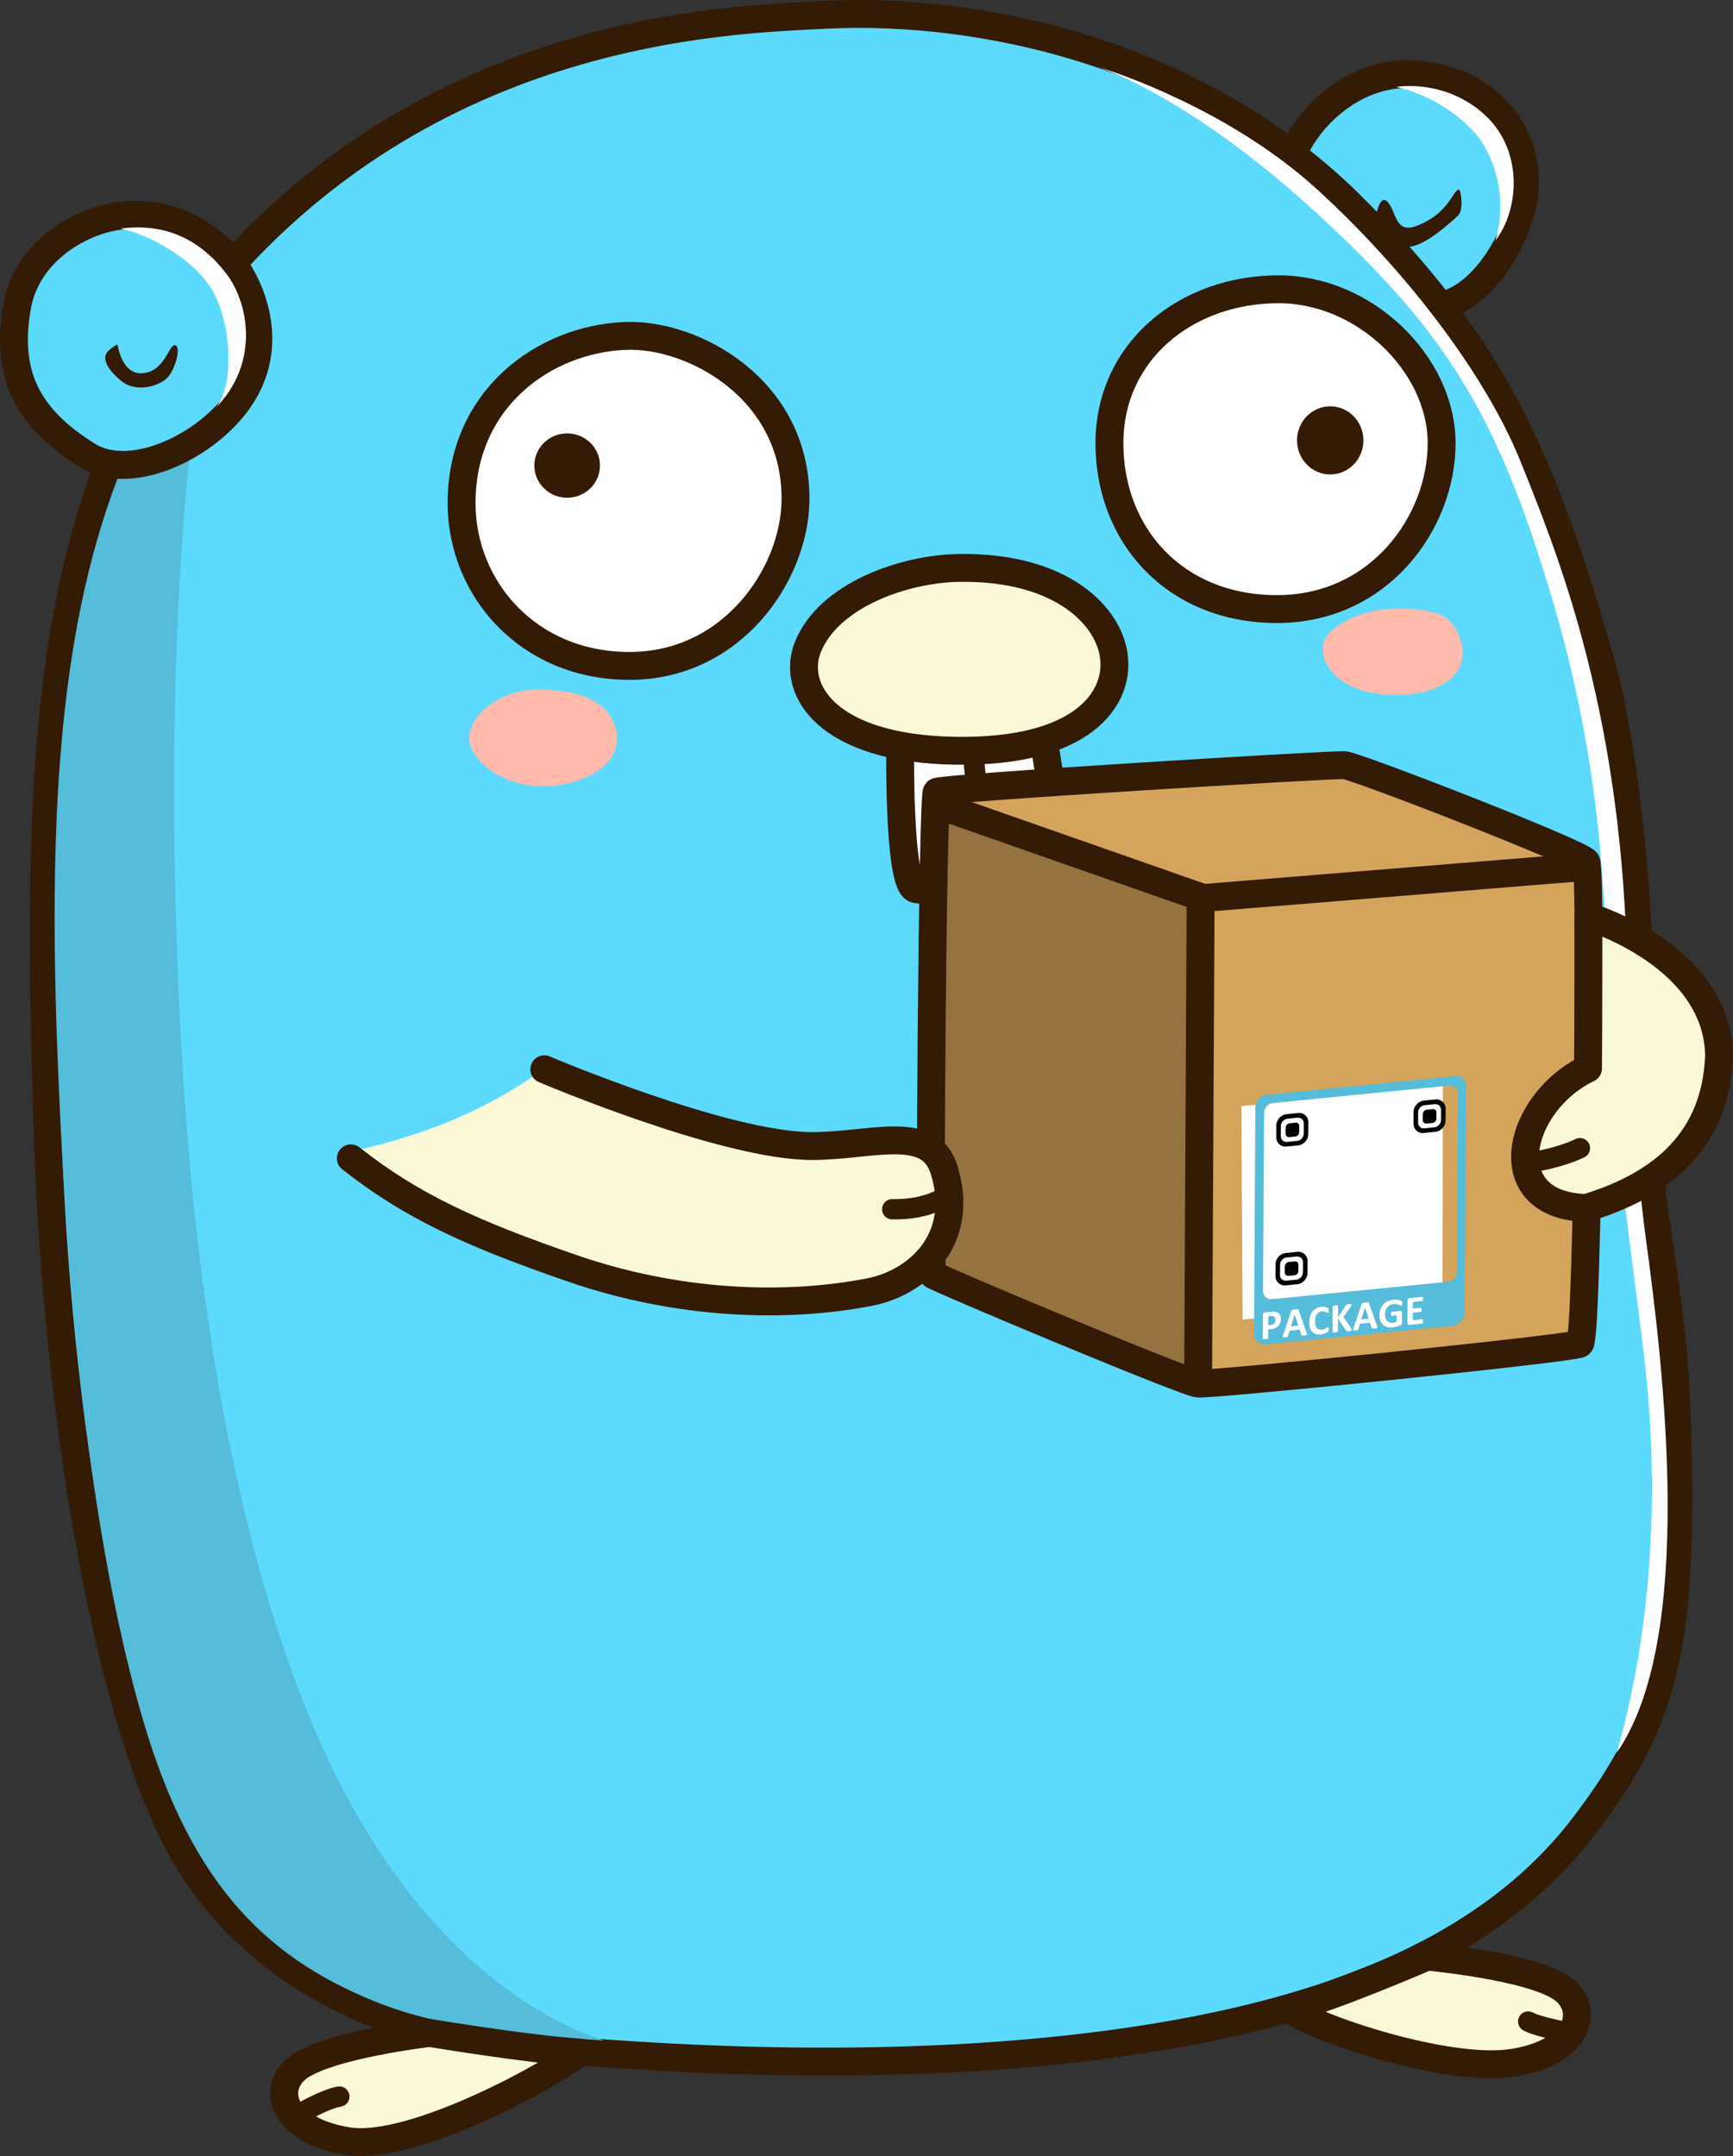 <?xml version="1.0" ?>
<svg xmlns="http://www.w3.org/2000/svg" xmlns:xlink="http://www.w3.org/1999/xlink" viewBox="51.8 1.8 408.48 508.32">
	<rect x="51.8" y="1.8" width="408.48" height="508.32" fill="#333333" stroke="none"/>
	<style>
    .st0,
    .st1,
    .st2 {
        fill-rule: evenodd;
        clip-rule: evenodd
    }
    .st0 {
        fill: #5bdafd;
        stroke: #341b06;
        stroke-width: 6.574;
        stroke-linecap: round;
        stroke-linejoin: round;
        stroke-miterlimit: 10
    }
    .st1 {
        fill: #341b06
    }
    .st2 {
        fill: #fff
    }
    .st4,
    .st5 {
        stroke: #341b06;
        stroke-linecap: round;
        stroke-linejoin: round;
        stroke-miterlimit: 10
    }
    .st4 {
        fill-rule: evenodd;
        clip-rule: evenodd;
        fill: #fbf8d7;
        stroke-width: 6.574
    }
    .st5 {
        fill: none;
        stroke-width: 4.781
    }
    .st11,
    .st6 {
        stroke: #341b06;
        stroke-width: 6.574;
        stroke-linecap: round;
        stroke-linejoin: round;
        stroke-miterlimit: 10
    }
    .st6 {
        fill-rule: evenodd;
        clip-rule: evenodd;
        fill: #fff
    }
    .st11 {
        fill: none
    }
    .st14 {
        fill: #fff
    }
    .st15 {
        font-family: &quot;
        Calibri-Bold&quot;
    }
    .st16 {
        font-size: 8.073px
    }
    </style>
	<g id="UpSnap-Gopher">
		<g id="Ear-Right">
			<path d="M355.2 45.3c-1.2-9 12.5-27.9 31.1-25.9 18.6 1.9 25.9 16.3 24.9 27.1s-9.4 24.6-18.7 27.1-36-19.3-37.3-28.3" class="st0"/>
			<path id="inside" d="M395.7 46.5c.4 0 1.3 4.9-.4 6.3-1.9 1.7-7.5 6.9-11.4 7.2-4 .4-9-.9-7.9-6.7s2.6-5.2 4.1-1.8c1.4 3.4 2.2 5.6 7.9 2.5 5.6-3 6.4-7.5 7.7-7.5" class="st1"/>
			<path id="light" d="M380.9 22.3s10.5 1.9 18.5 10.8c4.5 5 7.9 15.1 4.9 25.4 5.6-7.3 6.6-21.1-2.4-29.5-9.5-8.8-21-6.7-21-6.7" class="st2"/>
		</g>
		<g id="Body">
			<path id="Body1" d="M246.1 5.3c-22.4 1.2-96.9 2.5-148.9 69.9C59.6 123.9 61 196.5 62.9 264.9c2 71.7 15 144.7 32.7 174.6 18.4 31.1 52.1 41.9 72.7 44.1 49.8 5.2 102.2 6.2 147.6-.2 44.8-6.3 85.2-20 108.8-50.5 20.2-26.2 24.1-44.3 22.3-98.1-1-30.3-7.8-51.9-8-80.5-.3-34.9-3.5-73.8-10-96.8C415.6 111.1 404.4 84 370 50 335.1 15.5 285 3.3 246.1 5.3" class="st0"/>
			<path id="Shadow-Left" d="M101.5 74.6c-8.2 41-11 108.1-6.6 180.1 4.5 73 18.5 135.2 40.4 173.9 19.9 35.2 43.8 49.4 58.9 54.3-17.6-1.2-36.7-2.6-52.2-8.5-26.2-10.1-44.8-27.1-56.5-67.1-8.8-30.1-17.1-78-20.1-155.7-2.2-55.4.1-100.1 14-136.7 7-18.7 15.4-32.8 22.1-40.3" fill-rule="evenodd" clip-rule="evenodd" fill="#55bcd9"/>
			<path id="light1" d="M311 17.7c4 1.2 30.8 10.1 51.2 28.7s39.6 43.3 48 64.2 23.1 56.6 25 114.5c1.5 37.6 2.4 52.3 4.4 67.7 4.5 32.6 11.8 95.5-6.7 122.2 9.8-34.6 8.9-67.1 7.2-86-1.8-19.7-8.3-58.3-9.2-88.2-.8-28-1.5-57.8-13-97-12.3-41.6-23.5-61.2-51.3-87.6-23.8-22.8-44.1-34.3-55.6-38.5" class="st2"/>
		</g>
		<g id="Ear-Left">
			<path d="M80.8 52.6c-9.3.8-22.7 8.1-25 21.6-2.6 15.1 1.7 25.8 16.8 35.1 10.4 6.4 29-2.7 36.3-14.5 8.2-13.1 1.3-27.4-3.9-32.9-5.3-5.5-13-10.3-24.2-9.3" class="st0"/>
			<path id="light2" d="M102.2 62.1c-8.7-11.6-19.2-11.8-25.4-11 6.3 1.3 16.6 6.6 21.5 14.1 4.6 7.1 6.1 22.6 1.2 28.6 10.2-10.3 8.1-24.4 2.7-31.7" class="st2" transform="translate(4.252 5.151)scale(.989)"/>
			<path d="M79.5 83s.9 7 5.7 6.8c5.4-.2 6.4-6.8 7.8-6.6 1.7.2 0 6-1.8 7.7-1.8 1.8-7.3 3.8-11.1.5S76.2 86 77 84.9c.9-1.1 2.5-1.9 2.5-1.9" class="st1"/>
		</g>
		<g id="Foot-Right">
			<path d="M388.2 463.1s25 2.3 32.1 7.7c6.1 4.7 4.1 14.7-11.7 17.3-15.6 2.6-48.3-8.6-52.9-12.8 9.6-2.3 32.5-12.2 32.5-12.2" class="st4"/>
			<path d="M422.1 481.1s-7.5-1.3-10.1-2.7" class="st5"/>
		</g>
		<g id="Foot-Left">
			<path d="M153.09 481.098s-24 2.8-31.1 8.2c-6.1 4.7-4.1 14.7 11.7 17.3 15.6 2.6 49.9-16.7 54.6-20.9-11.8-.7-35.2-4.6-35.2-4.6" class="st4"/>
			<path d="M122.49 500.098s6.1-3.5 9.3-4" class="st5"/>
		</g>
		<g id="Eye-Left">
			<path id="Eye" d="M239.3 119.8c.3-26.3-24.2-39.5-40.2-38.8-19.1.8-38.7 14.9-38.5 39.8.2 19.8 15.6 37.9 39.4 38 24.4.1 39.1-21.6 39.3-39" class="st6"/>
			<ellipse id="Eyeball" cx="514.4" cy="299.6" class="st1" rx="5.1" ry="4.7" transform="matrix(1.516 0 0 1.614 -594.349 -371.989)"/>
		</g>
		<g id="Eye-Right">
			<path d="M353.2 70c-21.8 0-39.9 14.6-39.9 36.3s15.4 39.1 39.5 39.1c24.2 0 38.8-20.5 38.8-39.1S373.5 70 353.2 70" class="st6"/>
			<ellipse cx="-4.9" cy="-.5" class="st1" rx="10.7" ry="10.5" transform="matrix(.731 0 0 .765 368.924 106.009)"/>
		</g>
		<g id="Mouth">
			<path d="M264 176.6s-.6 33.8 3.6 34.8c4.3 1 33.9-.6 34.1-4.8.1-4.1-3.2-28.9-4.4-31.6-1.1-2.7-33.3 1.6-33.3 1.6" class="st6"/>
			<path d="M281.1 178.7s1.3 13.5 1.6 16.4c.5 4.5 1.4 12.9 1.7 15.5" fill="none" stroke="#341b06" stroke-width="4.901" stroke-linecap="round" stroke-linejoin="round" stroke-miterlimit="10"/>
			<path d="M277.8 135.7c-12.9.2-30.7 6.4-35.6 18.7-3.9 9.9 4.4 23.9 34.7 24.4s38.5-12.4 37.5-21.8c-.9-9.8-12.3-21.7-36.6-21.3" class="st4"/>
		</g>
		<path id="Blush" d="M177.9 164.4c-8.6.2-15.7 6.4-15.5 11.6s8 11.2 17.3 11.2c9.3-.1 18.4-4.8 17.5-12.2-.9-7.5-8.5-10.8-19.3-10.6m199.2-18.8c-5.2.7-13.5 4.2-13.5 8.9-.1 5.2 5 10 13.4 10.9 10 1.2 17.8-2.1 19.2-7.3 1.4-5.1-1.8-10.3-5.2-11.5-3.7-1.3-8.8-1.6-13.9-1" fill-rule="evenodd" clip-rule="evenodd" fill="#ffbaab"/>
		<g id="Package">
			<path id="Fill-brown-darker" d="m272.2 191.2 62.8 22-1.3 114.5-62.6-26z" fill-rule="evenodd" clip-rule="evenodd" fill="#957240"/>
			<path id="Fill-brown" d="m274.1 189.9 94.4-7.9 57.9 23.2-2 113.8-90.3 8.8 1.2-113.8z" fill-rule="evenodd" clip-rule="evenodd" fill="#d4a35c"/>
			<path id="Package-outline" d="M368.7 182.2c2.8.2 56.1 20.9 57 22.8 1.3 2.8.4 112.1-1.5 113.6-1.4 1.1-86.4 9.7-90 9.4-3.2-.3-62-25-62.6-25.7-.9-1 0-112.7 1-113.8.7-.9 93.2-6.5 96.1-6.3" class="st11"/>
			<path id="Line-left" d="m272.6 191.5 62.2 21.8-.6 113.8" class="st11"/>
			<path id="Line-Top" d="m334.5 213.6 89.7-7.3" class="st11"/>
		</g>
		<g id="QR">
			<path d="m344.4 262.6.3 50.3 47.1-3.8.1-51.5z" class="st2"/>
			<g id="QR1" transform="matrix(.172 -.017 -.001 .174 1357.158 1068.807)">
				<defs>
					<path id="SVGID_1_" d="M-5899.3-5223.7h289.9v338.3h-289.9z"/>
				</defs>
				<clipPath id="SVGID_00000134962519407945201390000016451387592007564679_">
					<use xlink:href="#SVGID_1_" overflow="visible"/>
				</clipPath>
				<g clip-path="url(#SVGID_00000134962519407945201390000016451387592007564679_)">
					<g id="Ebene-1">
						<path d="M-6640.9-5223.9c0 7.2-6 12.1-12.1 12.1h-241.6c-7.2 0-12.1-6-12.1-12.1v-241.6c0-7.2 6-12.1 12.1-12.1h241.6c7.2 0 12.1 6 12.1 12.1zm-3.6-265.7H-6903c-8.5 0-15.7 7.2-15.7 15.7v305.6c0 9.7 7.2 16.9 15.7 16.9h257.3c8.5 0 15.7-7.2 15.7-15.7v-306.8c1.2-8.5-6.1-15.7-14.5-15.7" transform="translate(1019.43 265.936)" fill="#55bcd9"/>
						<path d="M-5832.725-5179.627v13.8c0 4.7-4.1 8.8-8.8 8.8h-13.8c-5 0-8.8-3.8-8.8-8.8v-13.8c0-4.7 4.1-8.8 8.8-8.8h13.8c5.1 0 8.8 3.8 8.8 8.8m-23.5 28.8h16c7.5 0 13.8-6.3 13.8-13.8v-16c0-7.8-6.3-14.1-14.1-14.1h-16c-7.5 0-13.8 6.3-13.8 13.8v16c0 7.9 6.3 14.1 14.1 14.1"/>
						<path d="M-5838.925-5176.777v8.5c0 2.5-2.5 5-5.3 5h-8.1c-3.1 0-5.3-2.2-5.3-5.3v-8.1c0-2.8 2.5-5.3 5.3-5.3h8.5c2.7-.2 4.9 2 4.9 5.2m194.3-2.85v13.8c0 4.7-4.1 8.8-8.8 8.8h-13.8c-5 0-8.8-3.8-8.8-8.8v-13.8c0-4.7 4.1-8.8 8.8-8.8h13.8c5 0 8.8 3.8 8.8 8.8m-23.5 28.8h16c7.5 0 13.8-6.3 13.8-13.8v-16c0-7.8-6.3-14.1-14.1-14.1h-16c-7.5 0-13.8 6.3-13.8 13.8v16c0 7.9 6.2 14.1 14.1 14.1"/>
						<path d="M-5650.925-5176.777v8.5c0 2.5-2.5 5-5.3 5h-8.1c-3.1 0-5.3-2.2-5.3-5.3v-8.1c0-2.8 2.5-5.3 5.3-5.3h8.5c2.7-.2 4.9 2 4.9 5.2m-181.8 185.15v13.8c0 4.7-4.1 8.8-8.8 8.8h-13.8c-5 0-8.8-3.8-8.8-8.8v-13.8c0-4.7 4.1-8.8 8.8-8.8h13.8c5.1.1 8.8 3.8 8.8 8.8m-23.5 28.9h16c7.5 0 13.8-6.3 13.8-13.8v-16c0-7.8-6.3-14.1-14.1-14.1h-16c-7.5 0-13.8 6.3-13.8 13.8v16c0 7.8 6.3 14.1 14.1 14.1"/>
						<path d="M-5838.925-4988.777v8.5c0 2.5-2.5 5-5.3 5h-8.1c-3.1 0-5.3-2.2-5.3-5.3v-8.1c0-2.8 2.5-5.3 5.3-5.3h8.5c2.7-.1 4.9 2.1 4.9 5.2"/>
					</g>
				</g>
			</g>
		</g>
		<g id="Arm-Left">
			<path id="Fill" d="M180.7 253.3s47.7 15.9 62.6 18.8c8.6 1.7 19.5-2.6 25.1-.4 4.9 1.9 8.7 8.7 8.4 13.7-.2 4.9-4 13.2-8.9 16.6-5.7 4-25.5 7.7-25.5 7.7l-33.9-2.5-45.7-15.2-29.3-18.5c15.5-3.3 31.5-8.7 47.2-20.2" fill-rule="evenodd" clip-rule="evenodd" fill="#fbf8d7"/>
			<path id="Outline" d="M180.1 253.9s42.5 18.1 63.1 18.1c14 0 27.6-5.4 31.1 5.5 5.2 16.6-6.3 26.7-17.4 28.9-20.4 4-45.6 2.9-70-5.5s-38.3-14.9-52.4-26" class="st11"/>
			<path d="M275.5 283.4s-4.5 3.7-13.4 3.5" class="st5"/>
		</g>
		<g id="Arm-Right">
			<path id="Fill1" d="M426.2 217.9s30.4 9.1 30.8 32.7c-.7 19.3-12.5 30.3-31.3 36-21.9-.6-16.5-24.7.4-32.9.1-7.6.1-35.8.1-35.8" class="st4"/>
			<path d="M413.5 275.7s6.2-1 10.7-3.2" class="st5"/>
		</g>
	</g>
	<g transform="scale(.028) translate(11100 10050) matrix(.172 -.017 -.001 .174 1357.158 1068.807)" fill="white">
		<path d="M 1027.0,387.0 Q 1027.0,496.0 993.0,580.0 Q 959.0,664.0 894.0,721.5 Q 829.0,779.0 734.5,809.0 Q 640.0,839.0 512.0,839.0 L 404.0,839.0 L 404.0,1252.0 Q 404.0,1262.0 397.5,1270.0 Q 391.0,1278.0 376.0,1283.0 Q 361.0,1288.0 336.0,1291.0 Q 311.0,1294.0 272.0,1294.0 Q 234.0,1294.0 208.5,1291.0 Q 183.0,1288.0 168.0,1283.0 Q 153.0,1278.0 147.0,1270.0 Q 141.0,1262.0 141.0,1252.0 L 141.0,88.0 Q 141.0,41.0 165.5,17.5 Q 190.0,-6.0 230.0,-6.0 L 535.0,-6.0 Q 581.0,-6.0 622.5,-2.5 Q 664.0,1.0 722.0,12.5 Q 780.0,24.0 839.5,55.0 Q 899.0,86.0 941.0,133.5 Q 983.0,181.0 1005.0,244.5 Q 1027.0,308.0 1027.0,387.0 M 752.0,406.0 Q 752.0,338.0 728.0,294.0 Q 704.0,250.0 669.0,229.0 Q 634.0,208.0 595.5,202.5 Q 557.0,197.0 516.0,197.0 L 404.0,197.0 L 404.0,636.0 L 522.0,636.0 Q 585.0,636.0 627.5,619.0 Q 670.0,602.0 697.0,571.5 Q 724.0,541.0 738.0,498.5 Q 752.0,456.0 752.0,406.0" transform="translate(0 6.0)" name="P"/>
		<path d="M 1201.0,1196.0 Q 1213.0,1232.0 1216.0,1253.0 Q 1219.0,1274.0 1208.0,1284.5 Q 1197.0,1295.0 1169.0,1297.5 Q 1141.0,1300.0 1092.0,1300.0 Q 1041.0,1300.0 1012.5,1298.5 Q 984.0,1297.0 969.0,1292.5 Q 954.0,1288.0 948.0,1280.0 Q 942.0,1272.0 938.0,1259.0 L 851.0,999.0 L 365.0,999.0 L 283.0,1252.0 Q 279.0,1266.0 272.5,1275.5 Q 266.0,1285.0 251.5,1290.5 Q 237.0,1296.0 210.5,1298.0 Q 184.0,1300.0 141.0,1300.0 Q 95.0,1300.0 69.0,1297.0 Q 43.0,1294.0 33.0,1282.5 Q 23.0,1271.0 26.0,1250.0 Q 29.0,1229.0 41.0,1194.0 L 440.0,46.0 Q 446.0,29.0 454.0,18.5 Q 462.0,8.0 479.5,2.5 Q 497.0,-3.0 528.0,-4.5 Q 559.0,-6.0 610.0,-6.0 Q 669.0,-6.0 704.0,-4.5 Q 739.0,-3.0 758.5,2.5 Q 778.0,8.0 786.5,19.0 Q 795.0,30.0 801.0,49.0 L 1201.0,1196.0 M 607.0,247.0 L 606.0,247.0 L 423.0,797.0 L 790.0,797.0 L 607.0,247.0" transform="translate(1090 6.0)" name="A"/>
		<path d="M 1036.0,1098.0 Q 1036.0,1123.0 1034.5,1140.5 Q 1033.0,1158.0 1030.0,1170.5 Q 1027.0,1183.0 1022.0,1192.0 Q 1017.0,1201.0 1006.0,1212.5 Q 995.0,1224.0 963.5,1242.0 Q 932.0,1260.0 886.5,1276.5 Q 841.0,1293.0 782.5,1304.0 Q 724.0,1315.0 656.0,1315.0 Q 523.0,1315.0 416.0,1274.0 Q 309.0,1233.0 234.0,1151.5 Q 159.0,1070.0 119.0,948.0 Q 79.0,826.0 79.0,664.0 Q 79.0,499.0 123.0,371.0 Q 167.0,243.0 246.0,156.0 Q 325.0,69.0 435.5,24.0 Q 546.0,-21.0 679.0,-21.0 Q 733.0,-21.0 783.0,-12.0 Q 833.0,-3.0 875.5,11.5 Q 918.0,26.0 952.0,45.0 Q 986.0,64.0 999.5,77.5 Q 1013.0,91.0 1018.0,100.0 Q 1023.0,109.0 1026.0,123.0 Q 1029.0,137.0 1030.5,156.0 Q 1032.0,175.0 1032.0,203.0 Q 1032.0,233.0 1030.0,254.0 Q 1028.0,275.0 1023.0,288.0 Q 1018.0,301.0 1011.0,307.0 Q 1004.0,313.0 995.0,313.0 Q 980.0,313.0 957.0,295.5 Q 934.0,278.0 897.5,256.5 Q 861.0,235.0 810.5,217.5 Q 760.0,200.0 690.0,200.0 Q 613.0,200.0 552.5,231.5 Q 492.0,263.0 449.5,321.5 Q 407.0,380.0 385.0,463.0 Q 363.0,546.0 363.0,650.0 Q 363.0,764.0 386.5,847.5 Q 410.0,931.0 453.5,985.0 Q 497.0,1039.0 558.5,1065.5 Q 620.0,1092.0 697.0,1092.0 Q 767.0,1092.0 818.0,1075.5 Q 869.0,1059.0 905.5,1039.0 Q 942.0,1019.0 965.5,1003.0 Q 989.0,987.0 1002.0,987.0 Q 1012.0,987.0 1018.0,991.0 Q 1024.0,995.0 1028.0,1007.0 Q 1032.0,1019.0 1034.0,1040.5 Q 1036.0,1062.0 1036.0,1098.0" transform="translate(2331 21.0)" name="C"/>
		<path d="M 1086.0,1255.0 Q 1086.0,1266.0 1080.5,1274.5 Q 1075.0,1283.0 1059.5,1288.5 Q 1044.0,1294.0 1017.0,1297.0 Q 990.0,1300.0 949.0,1300.0 Q 884.0,1300.0 855.5,1295.0 Q 827.0,1290.0 814.5,1280.0 Q 802.0,1270.0 795.0,1256.0 L 404.0,642.0 L 404.0,1256.0 Q 404.0,1267.0 398.0,1275.0 Q 392.0,1283.0 377.0,1288.5 Q 362.0,1294.0 337.0,1297.0 Q 312.0,1300.0 273.0,1300.0 Q 235.0,1300.0 209.5,1297.0 Q 184.0,1294.0 169.0,1288.5 Q 154.0,1283.0 147.5,1275.0 Q 141.0,1267.0 141.0,1256.0 L 141.0,37.0 Q 141.0,26.0 147.5,18.0 Q 154.0,10.0 169.0,5.0 Q 184.0,0.0 209.5,-3.0 Q 235.0,-6.0 273.0,-6.0 Q 312.0,-6.0 337.0,-3.0 Q 362.0,0.0 377.0,5.0 Q 392.0,10.0 398.0,18.0 Q 404.0,26.0 404.0,37.0 L 404.0,588.0 L 783.0,38.0 Q 790.0,25.0 800.0,16.5 Q 810.0,8.0 826.0,3.0 Q 842.0,-2.0 867.0,-4.0 Q 892.0,-6.0 931.0,-6.0 Q 971.0,-6.0 997.0,-3.0 Q 1023.0,0.0 1038.5,5.5 Q 1054.0,11.0 1060.0,19.0 Q 1066.0,27.0 1066.0,37.0 Q 1066.0,54.0 1057.0,72.0 Q 1048.0,90.0 1023.0,129.0 L 668.0,594.0 L 1055.0,1179.0 Q 1077.0,1220.0 1081.5,1233.5 Q 1086.0,1247.0 1086.0,1255.0" transform="translate(3415 6.0)" name="K"/>
		<path d="M 1201.0,1196.0 Q 1213.0,1232.0 1216.0,1253.0 Q 1219.0,1274.0 1208.0,1284.5 Q 1197.0,1295.0 1169.0,1297.5 Q 1141.0,1300.0 1092.0,1300.0 Q 1041.0,1300.0 1012.5,1298.5 Q 984.0,1297.0 969.0,1292.5 Q 954.0,1288.0 948.0,1280.0 Q 942.0,1272.0 938.0,1259.0 L 851.0,999.0 L 365.0,999.0 L 283.0,1252.0 Q 279.0,1266.0 272.5,1275.5 Q 266.0,1285.0 251.5,1290.5 Q 237.0,1296.0 210.5,1298.0 Q 184.0,1300.0 141.0,1300.0 Q 95.0,1300.0 69.0,1297.0 Q 43.0,1294.0 33.0,1282.5 Q 23.0,1271.0 26.0,1250.0 Q 29.0,1229.0 41.0,1194.0 L 440.0,46.0 Q 446.0,29.0 454.0,18.5 Q 462.0,8.0 479.5,2.5 Q 497.0,-3.0 528.0,-4.5 Q 559.0,-6.0 610.0,-6.0 Q 669.0,-6.0 704.0,-4.5 Q 739.0,-3.0 758.5,2.5 Q 778.0,8.0 786.5,19.0 Q 795.0,30.0 801.0,49.0 L 1201.0,1196.0 M 607.0,247.0 L 606.0,247.0 L 423.0,797.0 L 790.0,797.0 L 607.0,247.0" transform="translate(4535 6.0)" name="A"/>
		<path d="M 1179.0,201.0 Q 1179.0,230.0 1176.5,251.0 Q 1174.0,272.0 1169.5,284.5 Q 1165.0,297.0 1158.5,302.0 Q 1152.0,307.0 1143.0,307.0 Q 1130.0,307.0 1101.0,289.0 Q 1072.0,271.0 1024.0,250.0 Q 976.0,229.0 909.5,211.0 Q 843.0,193.0 755.0,193.0 Q 661.0,193.0 585.0,225.5 Q 509.0,258.0 455.0,317.5 Q 401.0,377.0 372.0,460.5 Q 343.0,544.0 343.0,645.0 Q 343.0,756.0 372.5,840.5 Q 402.0,925.0 455.0,982.0 Q 508.0,1039.0 582.5,1068.0 Q 657.0,1097.0 747.0,1097.0 Q 791.0,1097.0 834.0,1087.0 Q 877.0,1077.0 914.0,1057.0 L 914.0,757.0 L 669.0,757.0 Q 651.0,757.0 641.0,734.5 Q 631.0,712.0 631.0,658.0 Q 631.0,630.0 633.5,611.0 Q 636.0,592.0 641.0,580.5 Q 646.0,569.0 653.0,563.5 Q 660.0,558.0 669.0,558.0 L 1106.0,558.0 Q 1122.0,558.0 1134.5,563.5 Q 1147.0,569.0 1156.5,580.0 Q 1166.0,591.0 1171.0,606.5 Q 1176.0,622.0 1176.0,642.0 L 1176.0,1157.0 Q 1176.0,1187.0 1165.5,1209.5 Q 1155.0,1232.0 1122.5,1245.0 Q 1090.0,1258.0 1042.0,1272.0 Q 994.0,1286.0 942.5,1296.0 Q 891.0,1306.0 838.5,1311.0 Q 786.0,1316.0 733.0,1316.0 Q 578.0,1316.0 455.5,1271.5 Q 333.0,1227.0 248.0,1142.5 Q 163.0,1058.0 118.0,936.5 Q 73.0,815.0 73.0,661.0 Q 73.0,502.0 121.0,375.5 Q 169.0,249.0 257.0,160.5 Q 345.0,72.0 469.5,25.0 Q 594.0,-22.0 747.0,-22.0 Q 831.0,-22.0 900.0,-10.5 Q 969.0,1.0 1020.5,17.5 Q 1072.0,34.0 1106.0,53.0 Q 1140.0,72.0 1153.5,86.0 Q 1167.0,100.0 1173.0,125.5 Q 1179.0,151.0 1179.0,201.0" transform="translate(5776 22.0)" name="G"/>
		<path d="M 908.0,1191.0 Q 908.0,1220.0 905.5,1239.5 Q 903.0,1259.0 898.0,1271.0 Q 893.0,1283.0 885.5,1288.5 Q 878.0,1294.0 869.0,1294.0 L 219.0,1294.0 Q 186.0,1294.0 163.5,1274.5 Q 141.0,1255.0 141.0,1211.0 L 141.0,83.0 Q 141.0,39.0 163.5,19.5 Q 186.0,0.0 219.0,0.0 L 865.0,0.0 Q 874.0,0.0 881.0,5.0 Q 888.0,10.0 893.0,22.5 Q 898.0,35.0 900.5,54.5 Q 903.0,74.0 903.0,104.0 Q 903.0,132.0 900.5,151.5 Q 898.0,171.0 893.0,183.0 Q 888.0,195.0 881.0,200.5 Q 874.0,206.0 865.0,206.0 L 403.0,206.0 L 403.0,522.0 L 794.0,522.0 Q 803.0,522.0 810.5,527.5 Q 818.0,533.0 823.0,544.5 Q 828.0,556.0 830.5,575.5 Q 833.0,595.0 833.0,623.0 Q 833.0,652.0 830.5,671.0 Q 828.0,690.0 823.0,701.5 Q 818.0,713.0 810.5,718.0 Q 803.0,723.0 794.0,723.0 L 403.0,723.0 L 403.0,1088.0 L 869.0,1088.0 Q 878.0,1088.0 885.5,1093.5 Q 893.0,1099.0 898.0,1111.0 Q 903.0,1123.0 905.5,1142.5 Q 908.0,1162.0 908.0,1191.0" transform="translate(7081 -0.0)" name="E"/>
	</g>
</svg>